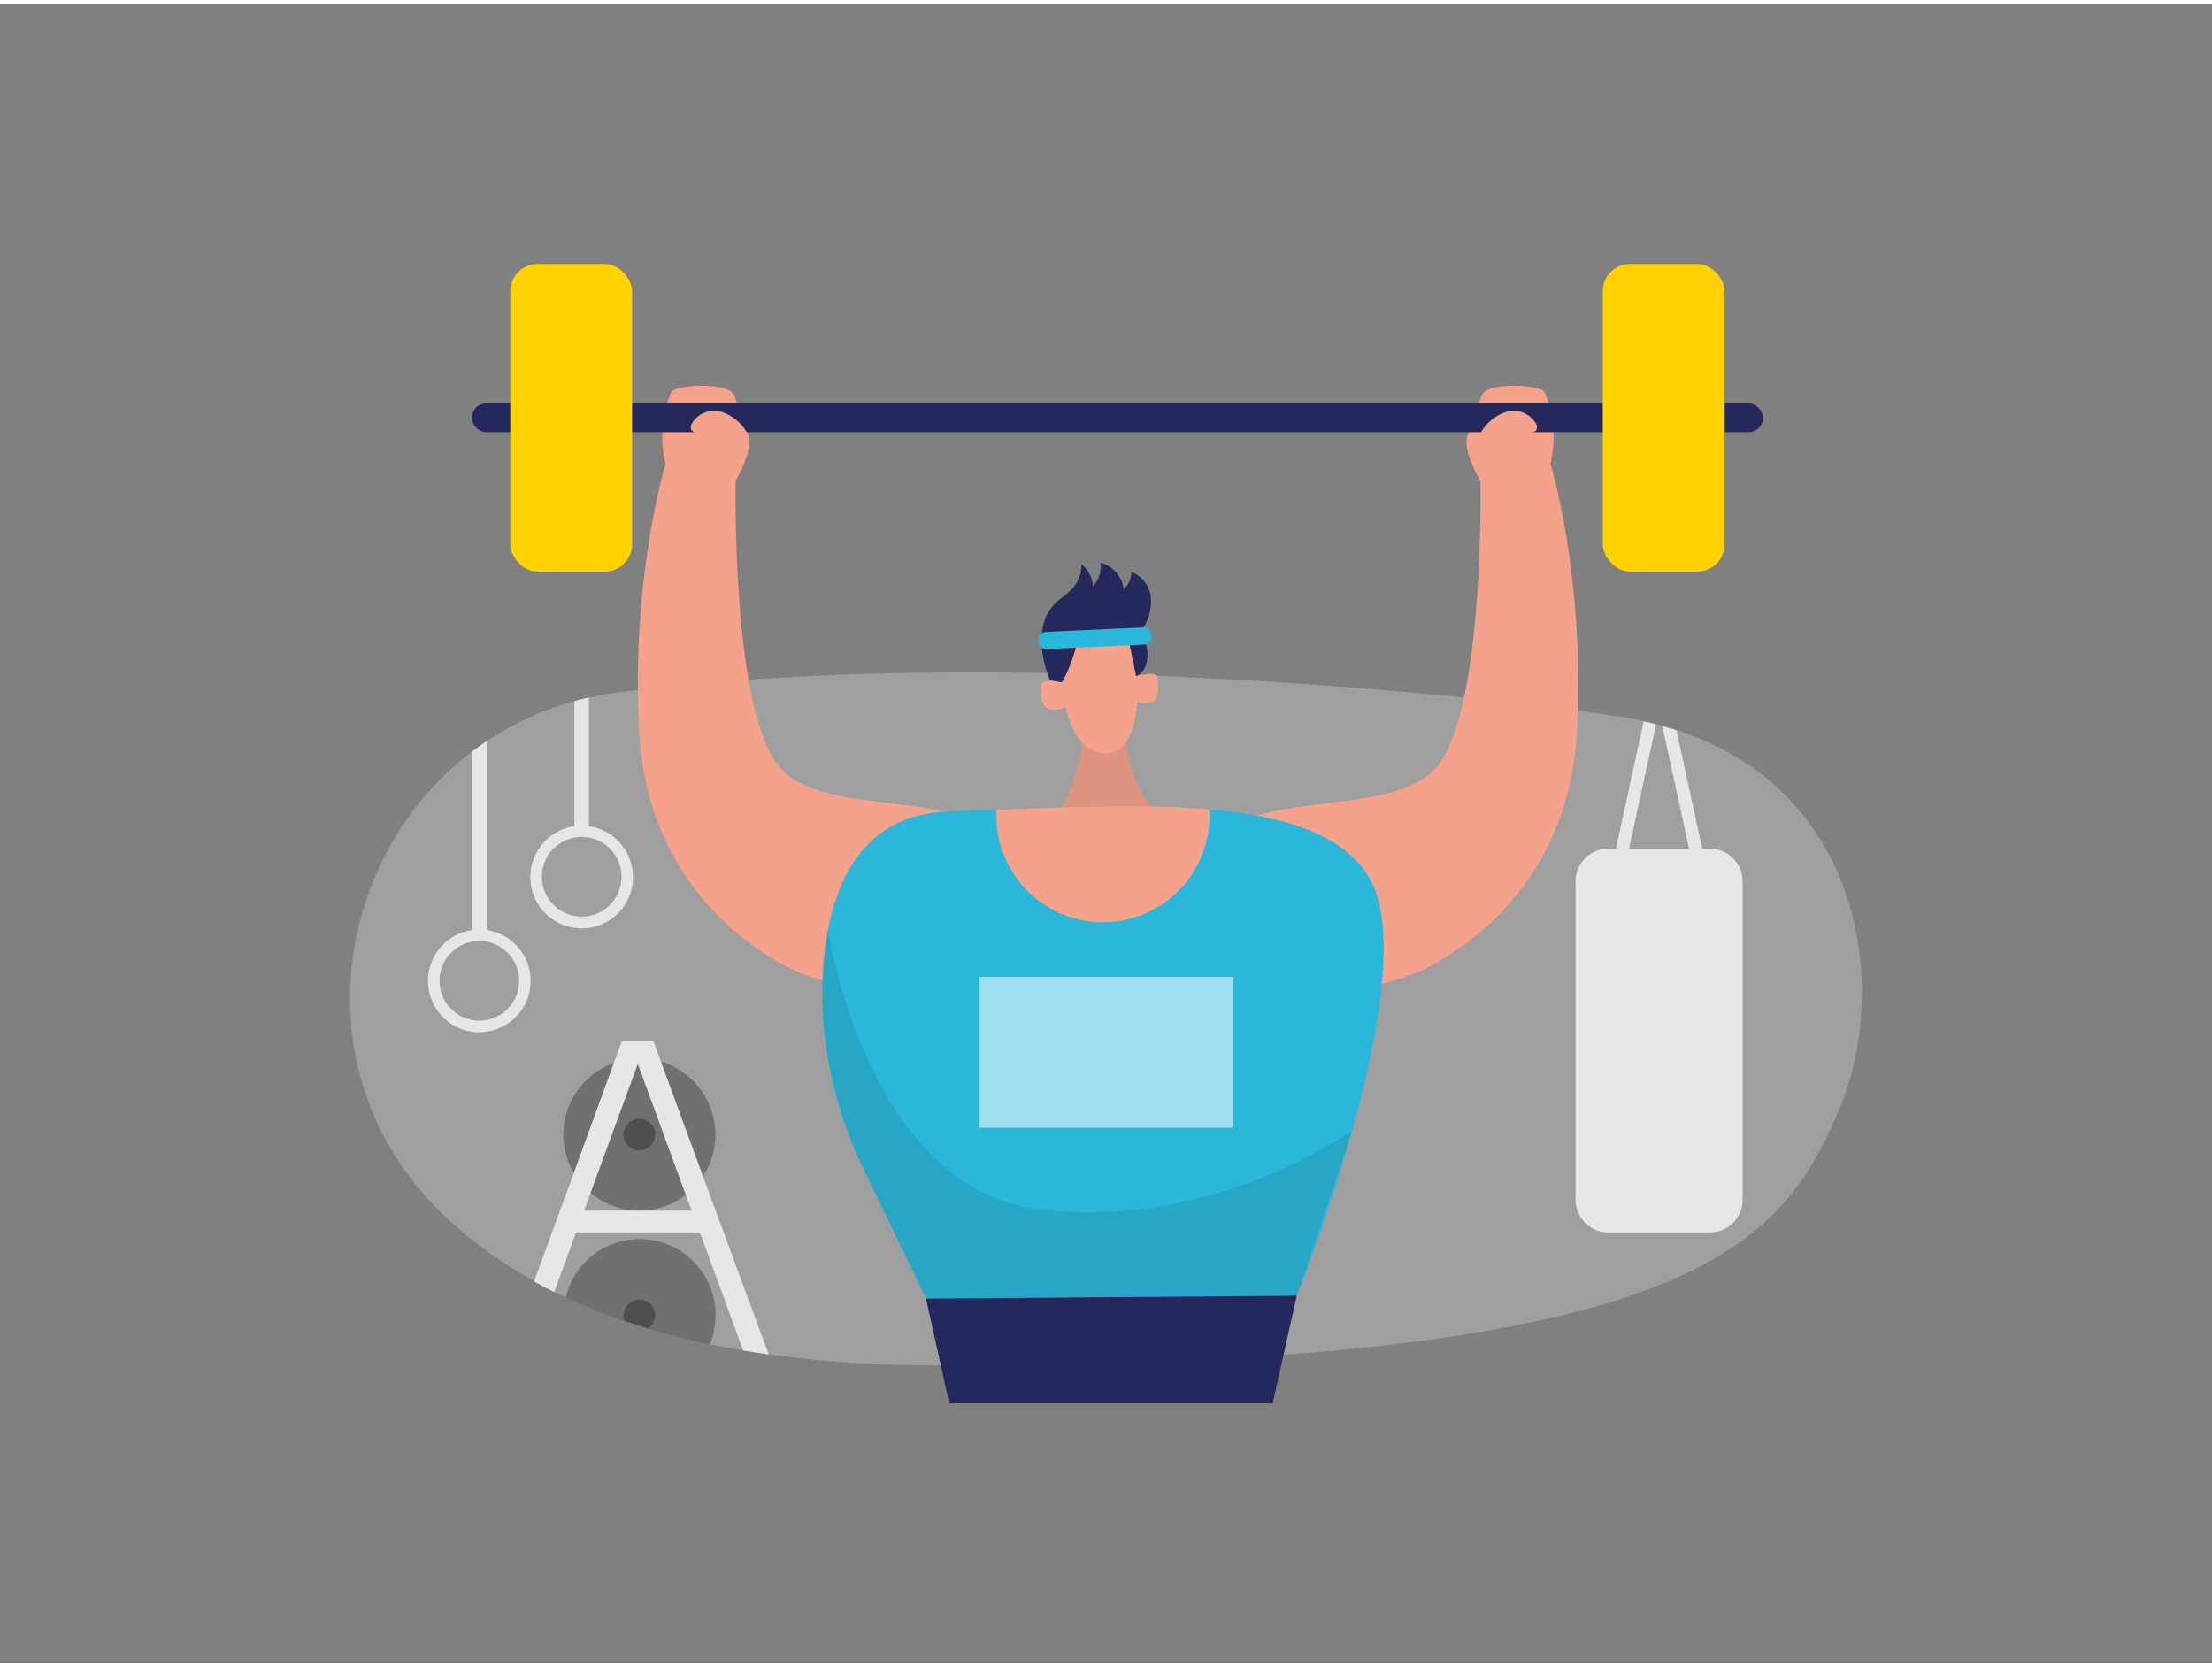 <svg id="Layer_1" data-name="Layer 1" xmlns="http://www.w3.org/2000/svg" viewBox="0 0 400 300" width="406" height="306" class="illustration styles_illustrationTablet__1DWOa"><rect x="0" y="0" width="400" height="300" fill="#808080" stroke="none"/><path d="M332.37,200.4c-5.51,12.65-12.42,25-39.12,33.69q-3,1-6.3,1.88c-10.38,2.82-23.33,5.17-39.64,6.9-1.79.19-3.61.37-5.48.55q-4.68.44-9.72.81c-17.26,1.27-37.71,2-62,1.92h-1.52a214.49,214.49,0,0,1-29.64-2c-1.57-.22-3.1-.45-4.61-.71q-3.09-.53-6-1.14c-3.92-.82-7.63-1.77-11.14-2.82l-4.27-1.37a105.17,105.17,0,0,1-10.66-4.28c-.7-.32-1.38-.65-2-1-1.25-.63-2.47-1.27-3.65-1.93A78.17,78.17,0,0,1,80.22,219c-26-24.88-20.26-64.54,5.1-83.81.86-.66,1.74-1.29,2.65-1.89a54.45,54.45,0,0,1,15.89-7.25c.87-.24,1.75-.46,2.65-.67,1.73-.38,3.5-.7,5.31-.93l3.54-.44c6.49-.77,13.18-1.38,20-1.85,17.59-1.22,36-1.5,54-1.19l2.54,0,1,0q6.33.13,12.56.37h.47l3.3.13c20.44.84,39.62,2.32,55.5,3.93,7.72.78,14.66,1.59,20.58,2.37,2.57.34,5,.67,7.13,1,1.65.25,3.24.54,4.78.87.76.17,1.51.35,2.25.55q.57.13,1.14.3l1.22.35,1.33.41c.81.26,1.61.54,2.38.84C337.73,144.2,341.51,179.42,332.37,200.4Z" fill="#e6e6e6" opacity="0.3"></path><path d="M255.3,175.51s28-10.34,29.85-43.86c1.52-28-4.76-48.46-4.76-48.46l-12.69,3s.82,40.25-7.54,51.3S222.69,140,216.47,155.4,215.49,188.88,255.3,175.51Z" fill="#f4a28c"></path><path d="M267.7,86.24s-2.78-4.64-2.48-7.46S267.7,76,267.7,76s-1-4,.64-5.8,10.42-1.34,11,0a21,21,0,0,1,1,13C278.91,90.08,267.7,86.24,267.7,86.24Z" fill="#f4a28c"></path><path d="M196.56,129.48s-1.76,12.82-4.91,15.77h16.7s-5.41-5.37-4.91-16.63Z" fill="#f4a28c"></path><path d="M196.56,129.48s-1.76,12.82-4.91,15.77h16.7s-5.41-5.37-4.91-16.63Z" opacity="0.09"></path><path d="M191.93,119.08s-.59,15.4,7.48,16.36,6.13-16.58,6.13-16.58.44-8.65-4.3-9.5S190.26,108.06,191.93,119.08Z" fill="#f4a28c"></path><path d="M192,122.63s-4.2-1-3.85,1.1-.18,5,4.52,3.46Z" fill="#f4a28c"></path><path d="M205.49,121.56s4.09-1.41,3.94.73.64,5-4.18,3.86Z" fill="#f4a28c"></path><path d="M145.43,175.51s-28-10.34-29.85-43.86c-1.51-28,4.76-48.46,4.76-48.46l12.7,3s-.83,40.25,7.53,51.3,37.48,2.48,43.69,17.86S185.25,188.88,145.43,175.51Z" fill="#f4a28c"></path><path d="M234.5,233.55l-67,.53-11.33-23.43a72.16,72.16,0,0,1-7.42-29.54c0-.79,0-1.58,0-2.36.06-14.26,3.95-32.18,23-32.77l8.44-.3c13-.5,26.75-1.11,38.54-.06,15.44,1.36,27.57,5.53,30.5,16.34C254.86,182.86,234.5,233.55,234.5,233.55Z" fill="#2bb7da"></path><path d="M192,122.63s1.68-2.37,3-8a19.16,19.16,0,0,0,7,.29c1.53-.22,3.67-.61,4.61-1.94a8.79,8.79,0,0,0,1.5-5.71,5.51,5.51,0,0,0-3.52-4.58,4.41,4.41,0,0,1-1.39,3.13A5.7,5.7,0,0,0,199,101a5.26,5.26,0,0,1-1.36,4.28,5.47,5.47,0,0,0-2.09-4,6.14,6.14,0,0,1-1.29,4c-1.13,1.44-2.86,2.31-4,3.72-2.95,3.6-2,9.32-.39,13.25Z" fill="#24285b"></path><path d="M206.45,113.42s2.93,6.1-1,8.14l-1.67-8.14Z" fill="#24285b"></path><path d="M149.69,167.35s7,47,38.48,50.65,56.33-14.27,56.33-14.27l-10,29.83-67.05.52-12.27-25.46S145.4,187.72,149.69,167.35Z" opacity="0.09"></path><polygon points="167.45 234.08 171.66 253.02 230.14 253.02 234.5 233.56 167.45 234.08" fill="#24285b"></polygon><path d="M218.71,145.62v1.14a19.27,19.27,0,1,1-38.54,0v-1.08C193.19,145.18,206.92,144.57,218.71,145.62Z" fill="#f4a28c"></path><path d="M133,86.24s2.77-4.64,2.48-7.46S133,76,133,76s1-4-.65-5.8-10.41-1.34-11,0a21.1,21.1,0,0,0-1,13C121.83,90.08,133,86.24,133,86.24Z" fill="#f4a28c"></path><rect x="85.32" y="72.21" width="233.49" height="5.19" rx="2.59" fill="#24285b"></rect><rect x="92.28" y="46.98" width="22.02" height="55.64" rx="4.95" fill="#ffd200"></rect><rect x="289.83" y="46.98" width="22.02" height="55.64" rx="4.95" fill="#ffd200"></rect><path d="M129.85,73.6a4.64,4.64,0,0,0-4.73,2.25,1.19,1.19,0,0,0-.06,1.22,1.25,1.25,0,0,0,.79.39,17.12,17.12,0,0,0,3.58.25,5.2,5.2,0,0,0-3.27,3.23,2.71,2.71,0,0,0,0,2,2.9,2.9,0,0,0,2.52,1.33c2.57.16,6.72-1.68,6.86-4.7C135.67,76.78,132.38,74,129.85,73.6Z" fill="#f4a28c"></path><path d="M273,73.6a4.63,4.63,0,0,1,4.73,2.25,1.17,1.17,0,0,1,.06,1.22,1.25,1.25,0,0,1-.78.39,17.26,17.26,0,0,1-3.59.25,5.2,5.2,0,0,1,3.27,3.23,2.71,2.71,0,0,1,0,2,2.9,2.9,0,0,1-2.52,1.33c-2.56.16-6.71-1.68-6.86-4.7C267.18,76.78,270.47,74,273,73.6Z" fill="#f4a28c"></path><path d="M88,167.45V133.3c-.91.6-1.79,1.23-2.65,1.89v32.26a9.28,9.28,0,1,0,2.65,0Zm-1.32,16.37a7.2,7.2,0,1,1,7.2-7.2A7.2,7.2,0,0,1,86.65,183.82Z" fill="#e6e6e6"></path><path d="M106.51,148.67V125.38c-.9.21-1.78.43-2.65.67v22.62a9.28,9.28,0,1,0,2.65,0ZM105.19,165a7.2,7.2,0,1,1,7.2-7.2A7.2,7.2,0,0,1,105.19,165Z" fill="#e6e6e6"></path><circle cx="115.62" cy="204.43" r="13.75" opacity="0.3"></circle><circle cx="115.62" cy="204.43" r="2.88" opacity="0.3"></circle><path d="M129.37,237.09a13.78,13.78,0,0,1-1,5.23c-3.92-.82-7.63-1.77-11.14-2.82l-4.27-1.37a105.17,105.17,0,0,1-10.66-4.28,13.74,13.74,0,0,1,27.1,3.24Z" opacity="0.3"></path><path d="M118.5,237.09a2.89,2.89,0,0,1-1.3,2.41l-4.27-1.37a3,3,0,0,1-.19-1,2.88,2.88,0,1,1,5.76,0Z" opacity="0.3"></path><path d="M116.82,187.58l-1.14,3.11-.33.91L106.78,215l-1.18,3.22-1.44,3.94-3.94,10.75c-1.25-.63-2.47-1.27-3.65-1.93l7.18-19.58L111,191.47l1.43-3.89Z" fill="#e6e6e6"></path><path d="M139,244.17c-1.57-.22-3.1-.45-4.61-.71l-7.83-21.34-1.44-3.94L124,215.3l-8.68-23.7-.33-.89-1.15-3.13h4.35l1.35,3.69,7.57,20.65Z" fill="#e6e6e6"></path><rect x="102.13" y="218.18" width="26.99" height="3.94" fill="#e6e6e6"></rect><path d="M309.2,152.72h-1.39l-4.65-21.4-1.33-.41-1.22-.35,4.82,22.16H294.58l4.89-22.46c-.74-.2-1.49-.38-2.25-.55l-5,23h-1.39a5.92,5.92,0,0,0-5.92,5.92V216.2a5.92,5.92,0,0,0,5.92,5.92H309.2a5.92,5.92,0,0,0,5.92-5.92V158.64A5.92,5.92,0,0,0,309.2,152.72Z" fill="#e6e6e6"></path><rect x="187.77" y="113.11" width="20.44" height="3.11" rx="1.35" transform="translate(-5.09 9.28) rotate(-2.65)" fill="#2bb7da"></rect><rect x="177.08" y="175.91" width="45.83" height="27.3" fill="#fff" opacity="0.54"></rect></svg>
